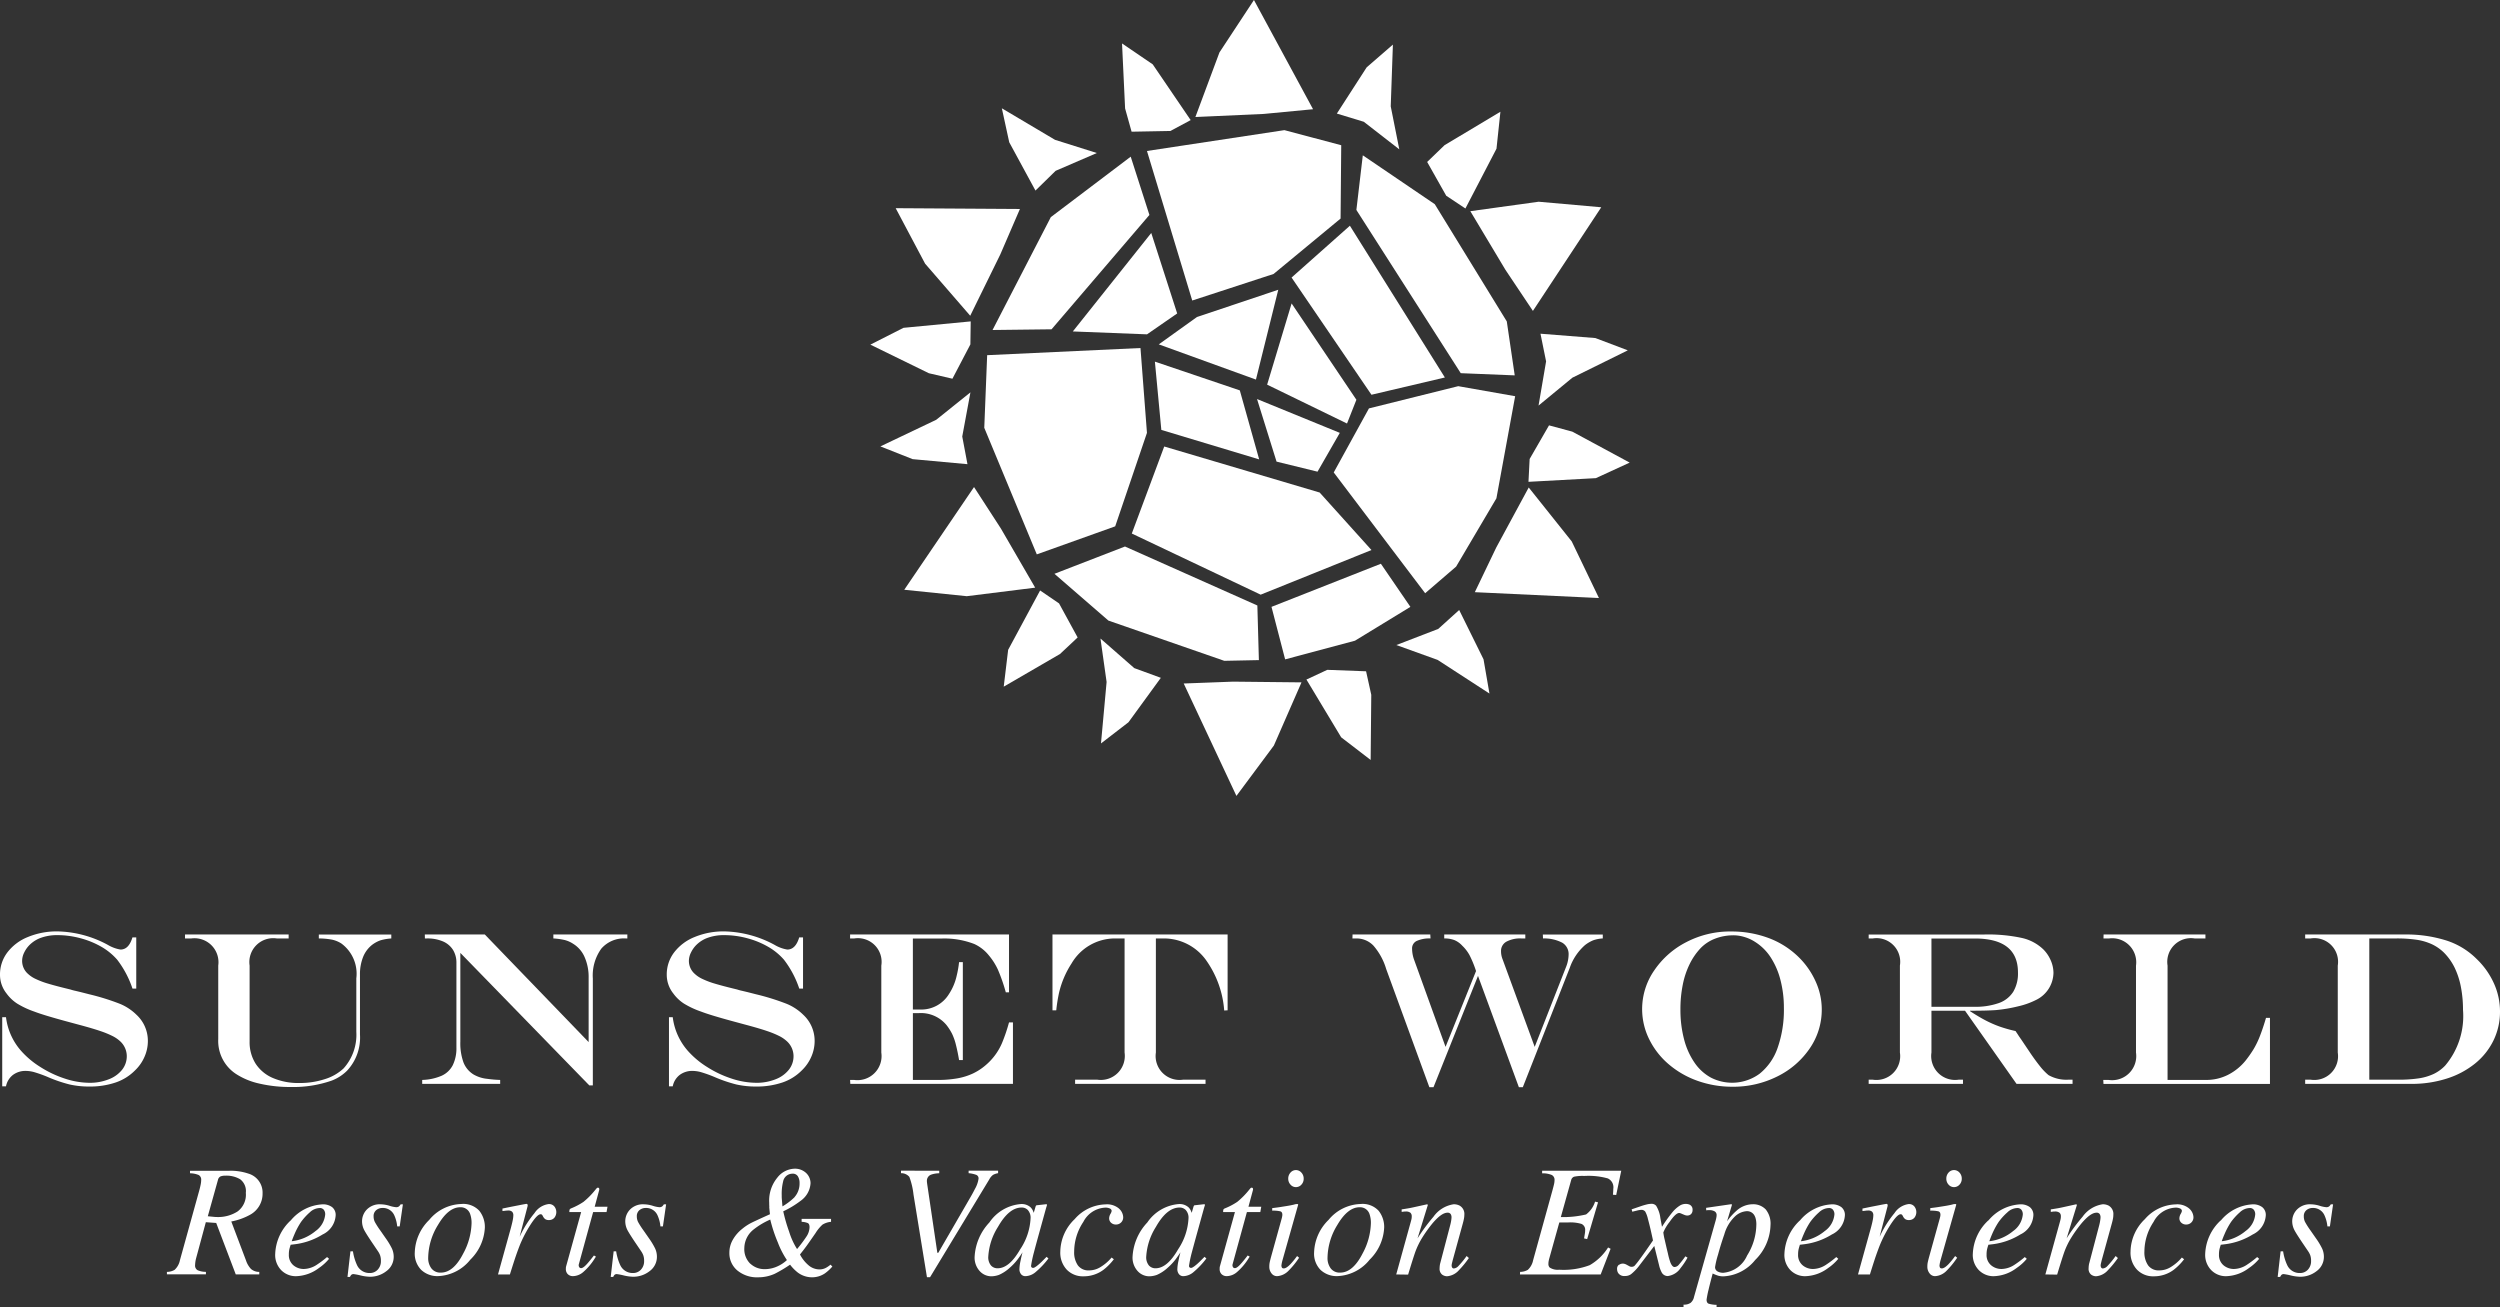<svg xmlns="http://www.w3.org/2000/svg" width="198.803" height="103.948" viewBox="0 0 198.803 103.948"><rect x="0" y="0" width="198.803" height="103.948" fill="#333333" stroke="none"/><defs><style>.a{fill:#fff;}</style></defs><g transform="translate(0)"><path class="a" d="M1592.6,731.266a1.248,1.248,0,0,0,.61-.162,1.412,1.412,0,0,0,.427-.77l1.55-5.593c.031-.111.062-.242.093-.392a1.967,1.967,0,0,0,.047-.392.408.408,0,0,0-.21-.4,1.843,1.843,0,0,0-.679-.133v-.2h3.133a4.365,4.365,0,0,1,1.5.222,1.572,1.572,0,0,1,1.137,1.573,1.9,1.9,0,0,1-.988,1.7,4.98,4.98,0,0,1-1.5.538l1.171,3.1a1.82,1.82,0,0,0,.394.673.983.983,0,0,0,.661.236v.2h-1.87l-1.555-4.092-.825-.06-.71,2.635c-.031.109-.058.214-.084.314a2.514,2.514,0,0,0-.06.468.417.417,0,0,0,.2.4,1.619,1.619,0,0,0,.661.131v.2h-3.1Zm3.782-4.373c.066.006.138.01.217.01a2.865,2.865,0,0,0,1.616-.44,1.654,1.654,0,0,0,.661-1.487,1.171,1.171,0,0,0-.452-1.078,2.152,2.152,0,0,0-1.164-.285,1.044,1.044,0,0,0-.4.062.4.4,0,0,0-.2.277l-.807,2.889.53.052" transform="translate(-1579.328 -630.123)"/><path class="a" d="M1636.353,737.7a3.526,3.526,0,0,1,2.524-1.283,1.213,1.213,0,0,1,.766.222.789.789,0,0,1,.283.659,1.8,1.8,0,0,1-1.039,1.517,5.433,5.433,0,0,1-2.189.774l-.351.043c-.053.17-.092.3-.112.4a1.947,1.947,0,0,0-.031.38,1.054,1.054,0,0,0,.355.846,1.266,1.266,0,0,0,.842.3,1.941,1.941,0,0,0,.983-.308,7.983,7.983,0,0,0,.858-.641l.16.14a3.874,3.874,0,0,1-.795.724,3.165,3.165,0,0,1-1.846.659,1.629,1.629,0,0,1-1.147-.462,1.728,1.728,0,0,1-.495-1.324,3.824,3.824,0,0,1,1.234-2.651m2,.827a1.813,1.813,0,0,0,.741-1.3.578.578,0,0,0-.111-.372.4.4,0,0,0-.328-.139,1.182,1.182,0,0,0-.786.343,4.6,4.6,0,0,0-.7.77,6.044,6.044,0,0,0-.517.967c-.071.166-.146.351-.222.561a3.613,3.613,0,0,0,1.918-.829" transform="translate(-1613.234 -640.647)"/><path class="a" d="M1663.689,740.1h.2a4.012,4.012,0,0,0,.322,1.092,1.085,1.085,0,0,0,1.012.635.838.838,0,0,0,.632-.265.968.968,0,0,0,.257-.7,1.306,1.306,0,0,0-.064-.444,1.468,1.468,0,0,0-.164-.314l-.513-.758c-.309-.462-.5-.77-.581-.926a1.536,1.536,0,0,1-.178-.7,1.347,1.347,0,0,1,.384-.947,1.434,1.434,0,0,1,1.1-.411,2.5,2.5,0,0,1,.692.115,2.332,2.332,0,0,0,.53.115.351.351,0,0,0,.228-.062.646.646,0,0,0,.136-.168h.179l-.254,1.755h-.2a2.743,2.743,0,0,0-.24-.9.988.988,0,0,0-.938-.564.767.767,0,0,0-.485.17.6.6,0,0,0-.213.5,1,1,0,0,0,.1.445,6.638,6.638,0,0,0,.437.68l.437.628a5.677,5.677,0,0,1,.482.8,1.586,1.586,0,0,1,.143.667,1.4,1.4,0,0,1-.568,1.123,2.1,2.1,0,0,1-1.353.456,3.555,3.555,0,0,1-.721-.105,4.633,4.633,0,0,0-.544-.105.255.255,0,0,0-.182.057.513.513,0,0,0-.107.166h-.2Z" transform="translate(-1635.822 -640.594)"/><path class="a" d="M1695.069,736.85a2.071,2.071,0,0,1,.427,1.3,3.817,3.817,0,0,1-1.155,2.568,3.448,3.448,0,0,1-2.544,1.308,1.873,1.873,0,0,1-1.362-.493,1.838,1.838,0,0,1-.513-1.39,3.767,3.767,0,0,1,1.149-2.585,3.43,3.43,0,0,1,2.536-1.265,1.738,1.738,0,0,1,1.462.554m-3.823,4.566a.881.881,0,0,0,.748.335c.673,0,1.265-.505,1.783-1.519a5.341,5.341,0,0,0,.661-2.394,2.073,2.073,0,0,0-.112-.745.787.787,0,0,0-.79-.538q-.944,0-1.772,1.413a5.094,5.094,0,0,0-.775,2.6,1.354,1.354,0,0,0,.255.848" transform="translate(-1656.939 -640.549)"/><path class="a" d="M1724.961,736.242a.153.153,0,0,1,.021.078c0,.041-.008.072-.012.094l-.627,2.408.142-.287a8.529,8.529,0,0,1,1.039-1.589,1.594,1.594,0,0,1,1.13-.719.548.548,0,0,1,.448.191.724.724,0,0,1,0,.9.545.545,0,0,1-.434.181.493.493,0,0,1-.289-.072.593.593,0,0,1-.154-.174l-.074-.136a.18.18,0,0,0-.058-.059.163.163,0,0,0-.084-.021q-.24,0-.7.673a10.108,10.108,0,0,0-.811,1.456c-.144.315-.3.737-.481,1.259q-.167.494-.449,1.4h-.947l1.029-3.714c.056-.215.105-.406.138-.575a2.143,2.143,0,0,0,.053-.413.4.4,0,0,0-.092-.282.429.429,0,0,0-.322-.1,1.84,1.84,0,0,0-.185.012l-.266.031v-.2l.248-.051q.48-.1,1.051-.209c.383-.076.583-.111.6-.111a.088.088,0,0,1,.078.033" transform="translate(-1683.02 -640.479)"/><path class="a" d="M1749.226,736.243a.752.752,0,0,1,.023-.133l1.193-4.306h-.937a.564.564,0,0,1,.025-.211.282.282,0,0,1,.125-.088,5.263,5.263,0,0,0,.973-.513,6.2,6.2,0,0,0,.94-.953l.1-.119a.163.163,0,0,1,.047-.041.126.126,0,0,1,.059-.015.375.375,0,0,1,.086.025.278.278,0,0,1,.021.078.341.341,0,0,1,0,.07l-.363,1.345h1.018l-.074.421h-1.066l-1.137,4.146a.283.283,0,0,0,.018.213.171.171,0,0,0,.167.1c.107,0,.257-.107.453-.322q.163-.172.561-.684l.16.091-.086.131a4.723,4.723,0,0,1-.937,1.107,1.275,1.275,0,0,1-.771.312.565.565,0,0,1-.456-.167.555.555,0,0,1-.143-.377c0-.031,0-.07.006-.113" transform="translate(-1704.228 -635.419)"/><path class="a" d="M1767.053,740.1h.2a4.019,4.019,0,0,0,.322,1.092,1.084,1.084,0,0,0,1.011.635.838.838,0,0,0,.632-.265.966.966,0,0,0,.257-.7,1.294,1.294,0,0,0-.064-.444,1.5,1.5,0,0,0-.164-.314l-.513-.758q-.461-.693-.58-.926a1.544,1.544,0,0,1-.177-.7,1.346,1.346,0,0,1,.383-.947,1.435,1.435,0,0,1,1.1-.411,2.5,2.5,0,0,1,.692.115,2.327,2.327,0,0,0,.53.115.351.351,0,0,0,.228-.062.63.63,0,0,0,.136-.168h.18l-.254,1.755h-.2a2.739,2.739,0,0,0-.24-.9.987.987,0,0,0-.938-.564.769.769,0,0,0-.485.17.605.605,0,0,0-.213.5,1,1,0,0,0,.1.445,6.622,6.622,0,0,0,.437.68l.437.628a5.725,5.725,0,0,1,.482.8,1.585,1.585,0,0,1,.142.667,1.4,1.4,0,0,1-.567,1.123,2.1,2.1,0,0,1-1.353.456,3.558,3.558,0,0,1-.722-.105,4.592,4.592,0,0,0-.544-.105.253.253,0,0,0-.181.057.521.521,0,0,0-.107.166h-.2Z" transform="translate(-1718.255 -640.594)"/><path class="a" d="M1816.667,725.47c-.008-.111-.011-.228-.011-.351a2.87,2.87,0,0,1,.635-1.969,1.8,1.8,0,0,1,1.339-.724,1.288,1.288,0,0,1,.975.353,1.121,1.121,0,0,1,.339.8,1.844,1.844,0,0,1-.8,1.408,7.56,7.56,0,0,1-1.371.827,12.976,12.976,0,0,0,.468,1.62,5.763,5.763,0,0,0,.63,1.38,10.85,10.85,0,0,0,.74-.983,1.41,1.41,0,0,0,.253-.753c0-.174-.047-.283-.138-.329a1.414,1.414,0,0,0-.492-.1v-.236h2.34v.236a1.558,1.558,0,0,0-.679.222,3.1,3.1,0,0,0-.555.675q-.483.7-.7,1c-.144.2-.324.433-.536.7a2.826,2.826,0,0,0,.673.852,1.343,1.343,0,0,0,.889.335,1.085,1.085,0,0,0,.5-.125,2.171,2.171,0,0,0,.365-.253l.148.148a3.416,3.416,0,0,1-.6.55,1.811,1.811,0,0,1-1.01.308,1.9,1.9,0,0,1-1.144-.382,3.43,3.43,0,0,1-.61-.624,10.655,10.655,0,0,1-1.214.723,3.157,3.157,0,0,1-1.309.283,2.453,2.453,0,0,1-1.677-.55,1.783,1.783,0,0,1-.626-1.405,2.053,2.053,0,0,1,.28-1.043,2.994,2.994,0,0,1,.745-.858,3.968,3.968,0,0,1,.643-.435q.3-.158,1.559-.725c-.03-.277-.049-.47-.057-.581m-1.5,4.515a1.633,1.633,0,0,0,1.133.433,2.409,2.409,0,0,0,1.019-.222,2.709,2.709,0,0,0,.753-.5,6.861,6.861,0,0,1-.724-1.408,11.686,11.686,0,0,1-.6-1.813,5.91,5.91,0,0,0-1.285.759,1.92,1.92,0,0,0-.777,1.5,1.618,1.618,0,0,0,.477,1.256m3.515-5.3a1.633,1.633,0,0,0,.4-1.117.991.991,0,0,0-.131-.532.467.467,0,0,0-.438-.214.758.758,0,0,0-.741.635,4.042,4.042,0,0,0-.109,1.074c0,.1,0,.2.009.3s.024.3.051.591a4.993,4.993,0,0,0,.963-.733" transform="translate(-1755.488 -629.488)"/><path class="a" d="M1883.872,723.223v.2a2.012,2.012,0,0,0-.667.117.518.518,0,0,0-.314.511c0,.033,0,.068.006.1s.008.068.012.1l.811,5.494h.076l2.547-4.4c.128-.218.249-.444.366-.674a2.29,2.29,0,0,0,.288-.813.3.3,0,0,0-.179-.308,2.358,2.358,0,0,0-.61-.134v-.2h2.344v.2a1.283,1.283,0,0,0-.4.134,1.056,1.056,0,0,0-.3.359l-4.712,7.78h-.245l-1.071-6.578a5.8,5.8,0,0,0-.329-1.4.843.843,0,0,0-.665-.295v-.2Z" transform="translate(-1809.182 -630.123)"/><path class="a" d="M1914.216,736.554a.931.931,0,0,1,.225.357l.031.088.138-.466a.474.474,0,0,1,.045-.107.116.116,0,0,1,.086-.033l.713-.08c.037,0,.058.008.065.022a.165.165,0,0,1,0,.078c-.018.053-.031.1-.041.127s-.021.074-.039.133l-.61,2.207c-.133.482-.246.9-.337,1.248a9.119,9.119,0,0,0-.23,1.08.162.162,0,0,0,.045.127.174.174,0,0,0,.115.041.271.271,0,0,0,.123-.037,1.65,1.65,0,0,0,.168-.111l.109-.088c.035-.029.073-.06.117-.1l.156-.144.4-.4.148.131a6.589,6.589,0,0,1-1.058,1.113,1.312,1.312,0,0,1-.761.294.435.435,0,0,1-.363-.162.623.623,0,0,1-.126-.4,3.383,3.383,0,0,1,.084-.635c.055-.279.111-.511.164-.7q-.112.183-.373.54a4.464,4.464,0,0,1-.643.688,3.078,3.078,0,0,1-.864.569,1.879,1.879,0,0,1-.616.111,1.253,1.253,0,0,1-.907-.411,1.588,1.588,0,0,1-.407-1.164,4.3,4.3,0,0,1,1.173-2.706,3.347,3.347,0,0,1,2.509-1.464,1.062,1.062,0,0,1,.76.253m-.2.234a.669.669,0,0,0-.5-.211c-.679,0-1.306.515-1.89,1.546a4.968,4.968,0,0,0-.766,2.341,1.02,1.02,0,0,0,.212.719.692.692,0,0,0,.527.226q.931,0,1.792-1.5a4.853,4.853,0,0,0,.831-2.464.9.9,0,0,0-.207-.655" transform="translate(-1832.269 -640.552)"/><path class="a" d="M1948.062,736.761a.965.965,0,0,1,.333.659.567.567,0,0,1-.578.607.55.55,0,0,1-.384-.141.467.467,0,0,1-.154-.352.741.741,0,0,1,.1-.345.707.707,0,0,0,.1-.24.218.218,0,0,0-.126-.189.808.808,0,0,0-.4-.076,2.07,2.07,0,0,0-1.725,1.131,4.293,4.293,0,0,0-.731,2.372,1.8,1.8,0,0,0,.3,1.094,1.038,1.038,0,0,0,.889.394,1.729,1.729,0,0,0,.921-.275,3.585,3.585,0,0,0,.825-.7l.042-.049.179.137a4.536,4.536,0,0,1-.832.844,2.622,2.622,0,0,1-1.575.513,1.773,1.773,0,0,1-1.337-.528,1.972,1.972,0,0,1-.514-1.441,3.646,3.646,0,0,1,1.143-2.579,3.361,3.361,0,0,1,2.445-1.172,1.476,1.476,0,0,1,1.085.337" transform="translate(-1859.078 -640.651)"/><path class="a" d="M1976.244,736.554a.916.916,0,0,1,.224.357l.032.088.138-.466a.469.469,0,0,1,.045-.107.114.114,0,0,1,.085-.033l.714-.08c.037,0,.058.008.064.022a.163.163,0,0,1,0,.078c-.018.053-.031.1-.041.127s-.022.074-.039.133l-.611,2.207c-.132.482-.245.9-.339,1.248a9.5,9.5,0,0,0-.228,1.08.161.161,0,0,0,.045.127.175.175,0,0,0,.115.041.274.274,0,0,0,.123-.037,1.624,1.624,0,0,0,.168-.111l.109-.088c.035-.029.074-.06.117-.1l.156-.144.4-.4.148.131a6.606,6.606,0,0,1-1.059,1.113,1.311,1.311,0,0,1-.76.294.435.435,0,0,1-.363-.162.623.623,0,0,1-.127-.4,3.444,3.444,0,0,1,.085-.635c.055-.279.111-.511.163-.7-.074.122-.2.3-.372.54a4.519,4.519,0,0,1-.644.688,3.062,3.062,0,0,1-.863.569,1.885,1.885,0,0,1-.616.111,1.251,1.251,0,0,1-.906-.411,1.588,1.588,0,0,1-.408-1.164,4.306,4.306,0,0,1,1.173-2.706,3.346,3.346,0,0,1,2.51-1.464,1.059,1.059,0,0,1,.759.253m-.2.234a.671.671,0,0,0-.5-.211q-1.017,0-1.889,1.546a4.964,4.964,0,0,0-.766,2.341,1.02,1.02,0,0,0,.212.719.692.692,0,0,0,.526.226q.931,0,1.791-1.5a4.849,4.849,0,0,0,.832-2.464.9.9,0,0,0-.207-.655" transform="translate(-1881.736 -640.552)"/><path class="a" d="M2005.96,736.243a.86.86,0,0,1,.024-.133l1.193-4.306h-.937a.565.565,0,0,1,.024-.211.281.281,0,0,1,.125-.088,5.22,5.22,0,0,0,.973-.513,6.241,6.241,0,0,0,.94-.953l.1-.119a.148.148,0,0,1,.046-.041.125.125,0,0,1,.058-.015.345.345,0,0,1,.086.025.259.259,0,0,1,.022.078.325.325,0,0,1,0,.07l-.363,1.345h1.018l-.074.421h-1.066l-1.137,4.146a.289.289,0,0,0,.018.213.172.172,0,0,0,.168.1q.161,0,.452-.322.164-.172.561-.684l.161.091-.086.131a4.756,4.756,0,0,1-.937,1.107,1.275,1.275,0,0,1-.77.312.567.567,0,0,1-.457-.167.558.558,0,0,1-.142-.377c0-.031,0-.07.006-.113" transform="translate(-1908.973 -635.419)"/><path class="a" d="M2027.754,725.68a.05.05,0,0,1,.027.053l-1.245,4.406a2.837,2.837,0,0,0-.086.419.348.348,0,0,0,.036.162c.021.049.074.074.156.074.138,0,.323-.123.553-.365a6.864,6.864,0,0,0,.5-.618l.162.137-.062.086a6.546,6.546,0,0,1-.767.932,1.389,1.389,0,0,1-.926.445.543.543,0,0,1-.44-.223.825.825,0,0,1-.175-.524,1.8,1.8,0,0,1,.023-.312q.026-.132.093-.392l.88-3.172c.011-.049.021-.094.028-.135a.694.694,0,0,0,.013-.125c0-.148-.054-.24-.163-.273a2.528,2.528,0,0,0-.644-.053V726c.338-.041.582-.073.731-.1l.452-.072c.194-.031.381-.068.554-.109a.744.744,0,0,1,.3-.041m-.582-1.546a.684.684,0,0,1-.18-.475.693.693,0,0,1,.18-.482.562.562,0,0,1,.432-.2.577.577,0,0,1,.434.2.687.687,0,0,1,.182.482.67.67,0,0,1-.182.478.575.575,0,0,1-.434.195.556.556,0,0,1-.432-.2" transform="translate(-1924.55 -629.929)"/><path class="a" d="M2048.22,736.85a2.076,2.076,0,0,1,.427,1.3,3.816,3.816,0,0,1-1.154,2.568,3.449,3.449,0,0,1-2.544,1.308,1.875,1.875,0,0,1-1.363-.493,1.835,1.835,0,0,1-.512-1.39,3.77,3.77,0,0,1,1.148-2.585,3.434,3.434,0,0,1,2.536-1.265,1.739,1.739,0,0,1,1.462.554m-3.824,4.566a.883.883,0,0,0,.749.335q1.009,0,1.784-1.519a5.347,5.347,0,0,0,.66-2.394,2.1,2.1,0,0,0-.11-.745.789.789,0,0,0-.79-.538q-.944,0-1.771,1.413a5.1,5.1,0,0,0-.777,2.6,1.361,1.361,0,0,0,.255.848" transform="translate(-1938.575 -640.549)"/><path class="a" d="M2075.322,741.942l1.055-3.813c.091-.323.144-.519.158-.586a1.032,1.032,0,0,0,.021-.221.385.385,0,0,0-.1-.283.575.575,0,0,0-.4-.1c-.049,0-.1,0-.144.008l-.158.021v-.2c.266-.041.455-.072.568-.091s.234-.045.364-.074l1.1-.242a.155.155,0,0,1,.05.057l-.819,2.653a14.707,14.707,0,0,1,1.266-1.716,2.4,2.4,0,0,1,1.606-.994.994.994,0,0,1,.471.105.761.761,0,0,1,.379.735,1.589,1.589,0,0,1-.032.308c-.02.107-.047.222-.08.345l-.813,2.956-.055.226a.94.94,0,0,0-.031.189.332.332,0,0,0,.042.166.149.149,0,0,0,.138.074.561.561,0,0,0,.356-.189,7.052,7.052,0,0,0,.657-.8l.179.16a7.531,7.531,0,0,1-.788.963,1.412,1.412,0,0,1-.948.487.672.672,0,0,1-.4-.139.585.585,0,0,1-.192-.5,1.874,1.874,0,0,1,.016-.222,1.143,1.143,0,0,1,.041-.2l.786-3a3.472,3.472,0,0,0,.084-.406,1.681,1.681,0,0,0,.021-.224.463.463,0,0,0-.07-.257.284.284,0,0,0-.254-.107q-.468,0-1.182.838a10.932,10.932,0,0,0-.85,1.191,6.351,6.351,0,0,0-.508,1.043q-.183.512-.588,1.852Z" transform="translate(-1964.293 -640.596)"/><path class="a" d="M2123.965,731.262a1.271,1.271,0,0,0,.612-.16,1.415,1.415,0,0,0,.425-.772l1.547-5.591c.05-.186.089-.339.117-.46a1.611,1.611,0,0,0,.038-.312.428.428,0,0,0-.224-.413,1.871,1.871,0,0,0-.763-.129v-.205h6.291l-.4,1.926-.26-.019c.013-.123.021-.24.025-.353s.005-.156.005-.127a.777.777,0,0,0-.44-.819,5.714,5.714,0,0,0-1.868-.195,3.26,3.26,0,0,0-.814.06.377.377,0,0,0-.229.267l-.823,2.943a7.824,7.824,0,0,0,2.006-.208,2.014,2.014,0,0,0,.717-1.02l.236.056-.865,2.924-.246-.055c.041-.248.067-.4.074-.452a1.178,1.178,0,0,0,.011-.177.506.506,0,0,0-.285-.522,3.085,3.085,0,0,0-1.049-.119h-.719l-.786,2.819a2.325,2.325,0,0,0-.059.242,1.125,1.125,0,0,0-.022.228.387.387,0,0,0,.105.3,1.174,1.174,0,0,0,.753.171,5.869,5.869,0,0,0,2.427-.363,4.192,4.192,0,0,0,1.46-1.407l.2.105-.79,2.043h-6.417Z" transform="translate(-2003.085 -630.12)"/><path class="a" d="M2162.213,741.057a.528.528,0,0,1,.3-.1.519.519,0,0,1,.148.022.733.733,0,0,1,.163.07l.216.117a.247.247,0,0,0,.082.035.432.432,0,0,0,.09.01.337.337,0,0,0,.237-.078,6.789,6.789,0,0,0,.429-.54q.229-.3,1.037-1.474c0-.029-.049-.252-.142-.665s-.181-.764-.26-1.053a2.243,2.243,0,0,0-.211-.577.383.383,0,0,0-.344-.139,1.809,1.809,0,0,0-.339.062c-.107.023-.223.053-.347.086l-.054-.191.686-.234c.176-.063.34-.111.49-.148a1.642,1.642,0,0,1,.385-.057.481.481,0,0,1,.389.154,2.418,2.418,0,0,1,.335.975l.129.7a11.052,11.052,0,0,1,.863-1.2,2.59,2.59,0,0,1,.525-.468.9.9,0,0,1,.47-.154.8.8,0,0,1,.339.061.423.423,0,0,1,.234.421.444.444,0,0,1-.117.325.41.41,0,0,1-.3.117.46.46,0,0,1-.13-.016.787.787,0,0,1-.13-.045l-.162-.068c-.044-.021-.087-.037-.128-.053a.332.332,0,0,0-.094-.021c-.183,0-.44.24-.77.719a3.45,3.45,0,0,0-.493.829,4.6,4.6,0,0,0,.114.6q.113.509.251,1.076a5.258,5.258,0,0,0,.208.741c.1.222.2.333.32.333a.477.477,0,0,0,.341-.185,7.608,7.608,0,0,0,.519-.666l.172.105a5.345,5.345,0,0,1-.548.821,1.446,1.446,0,0,1-1.026.643.545.545,0,0,1-.487-.3,2.257,2.257,0,0,1-.205-.569l-.38-1.523-1.266,1.659a3.963,3.963,0,0,1-.572.579.8.8,0,0,1-.5.15.569.569,0,0,1-.538-.247.587.587,0,0,1-.08-.308.383.383,0,0,1,.148-.343" transform="translate(-2033.469 -640.474)"/><path class="a" d="M2188.156,744.318a.915.915,0,0,0,.557-.138.81.81,0,0,0,.276-.472l1.706-6.024a2.758,2.758,0,0,0,.077-.324,1.107,1.107,0,0,0,.015-.154.336.336,0,0,0-.15-.3.8.8,0,0,0-.44-.1c-.043,0-.082,0-.119,0a.973.973,0,0,0-.117.016l-.012-.2,2-.29c.024,0,.044.011.055.049a1.247,1.247,0,0,1-.047.167l-.338,1.137a4.877,4.877,0,0,1,.743-.827,1.946,1.946,0,0,1,1.272-.521,1.38,1.38,0,0,1,1.057.41,1.8,1.8,0,0,1,.381,1.258,4.031,4.031,0,0,1-1.22,2.765,3.46,3.46,0,0,1-2.509,1.3,1.553,1.553,0,0,1-.435-.053,3.266,3.266,0,0,1-.435-.174l-.1.379c-.11.421-.184.721-.225.9a7.827,7.827,0,0,0-.16.8c0,.167.053.275.16.32a2.269,2.269,0,0,0,.635.093v.183h-2.629Zm5.688-6.979a.67.67,0,0,0-.678-.451,1.5,1.5,0,0,0-.93.427,3.15,3.15,0,0,0-.835,1.408c-.179.517-.349,1.053-.5,1.616a6.736,6.736,0,0,0-.237.99.377.377,0,0,0,.193.347.913.913,0,0,0,.46.111,2.3,2.3,0,0,0,1.894-1.374,4.731,4.731,0,0,0,.734-2.439,1.733,1.733,0,0,0-.095-.636" transform="translate(-2054.279 -640.573)"/><path class="a" d="M2229.01,737.7a3.526,3.526,0,0,1,2.525-1.283,1.215,1.215,0,0,1,.766.222.79.79,0,0,1,.282.659,1.8,1.8,0,0,1-1.039,1.517,5.436,5.436,0,0,1-2.188.774l-.352.043c-.052.17-.091.3-.111.4a1.919,1.919,0,0,0-.031.38,1.053,1.053,0,0,0,.354.846,1.268,1.268,0,0,0,.843.3,1.941,1.941,0,0,0,.982-.308,7.947,7.947,0,0,0,.857-.641l.16.14a3.9,3.9,0,0,1-.795.724,3.166,3.166,0,0,1-1.846.659,1.632,1.632,0,0,1-1.147-.462,1.728,1.728,0,0,1-.495-1.324,3.822,3.822,0,0,1,1.234-2.651m2,.827a1.812,1.812,0,0,0,.741-1.3.574.574,0,0,0-.112-.372.4.4,0,0,0-.327-.139,1.184,1.184,0,0,0-.786.343,4.625,4.625,0,0,0-.7.77,5.968,5.968,0,0,0-.516.967c-.073.166-.147.351-.222.561a3.611,3.611,0,0,0,1.917-.829" transform="translate(-2085.875 -640.647)"/><path class="a" d="M2259.006,736.242a.156.156,0,0,1,.021.078c0,.041-.008.072-.012.094l-.627,2.408.142-.287a8.589,8.589,0,0,1,1.039-1.589,1.6,1.6,0,0,1,1.131-.719.55.55,0,0,1,.449.191.724.724,0,0,1,0,.9.547.547,0,0,1-.435.181.492.492,0,0,1-.288-.072.577.577,0,0,1-.154-.174l-.073-.136a.21.21,0,0,0-.059-.059.162.162,0,0,0-.084-.021c-.16,0-.393.224-.7.673a10.057,10.057,0,0,0-.81,1.456c-.145.315-.3.737-.483,1.259q-.166.494-.448,1.4h-.948l1.029-3.714c.057-.215.106-.406.138-.575a2.065,2.065,0,0,0,.052-.413.4.4,0,0,0-.091-.282.43.43,0,0,0-.322-.1c-.05,0-.11,0-.185.012l-.265.031v-.2l.248-.051q.481-.1,1.051-.209c.382-.076.584-.111.6-.111a.088.088,0,0,1,.078.033" transform="translate(-2108.917 -640.479)"/><path class="a" d="M2286.162,725.68a.05.05,0,0,1,.029.053l-1.246,4.406a2.824,2.824,0,0,0-.085.419.354.354,0,0,0,.035.162c.021.049.074.074.156.074.138,0,.323-.123.553-.365a6.917,6.917,0,0,0,.5-.618l.163.137-.063.086a6.546,6.546,0,0,1-.767.932,1.392,1.392,0,0,1-.925.445.545.545,0,0,1-.442-.223.828.828,0,0,1-.175-.524,1.856,1.856,0,0,1,.023-.312c.018-.088.049-.218.094-.392l.879-3.172c.011-.049.022-.094.031-.135a.767.767,0,0,0,.013-.125c0-.148-.056-.24-.164-.273a2.542,2.542,0,0,0-.644-.053V726c.338-.041.581-.073.731-.1l.45-.072c.195-.031.381-.068.556-.109a.735.735,0,0,1,.3-.041m-.583-1.546a.692.692,0,0,1-.178-.475.7.7,0,0,1,.178-.482.568.568,0,0,1,.434-.2.579.579,0,0,1,.435.2.692.692,0,0,1,.181.482.675.675,0,0,1-.181.478.578.578,0,0,1-.435.195.561.561,0,0,1-.434-.2" transform="translate(-2130.629 -629.929)"/><path class="a" d="M2303.02,737.7a3.532,3.532,0,0,1,2.525-1.283,1.21,1.21,0,0,1,.766.222.789.789,0,0,1,.283.659,1.8,1.8,0,0,1-1.039,1.517,5.435,5.435,0,0,1-2.189.774l-.351.043c-.053.17-.092.3-.112.4a1.917,1.917,0,0,0-.031.38,1.055,1.055,0,0,0,.355.846,1.268,1.268,0,0,0,.843.3,1.938,1.938,0,0,0,.982-.308,7.979,7.979,0,0,0,.859-.641l.159.14a3.914,3.914,0,0,1-.8.724,3.165,3.165,0,0,1-1.846.659,1.626,1.626,0,0,1-1.146-.462,1.725,1.725,0,0,1-.5-1.324,3.83,3.83,0,0,1,1.233-2.651m2,.827a1.811,1.811,0,0,0,.742-1.3.581.581,0,0,0-.112-.372.4.4,0,0,0-.328-.139,1.18,1.18,0,0,0-.785.343,4.576,4.576,0,0,0-.7.77,6.1,6.1,0,0,0-.518.967c-.071.166-.146.351-.221.561a3.613,3.613,0,0,0,1.918-.829" transform="translate(-2144.897 -640.647)"/><path class="a" d="M2330.228,741.942l1.055-3.813c.091-.323.145-.519.157-.586a1.045,1.045,0,0,0,.022-.221.381.381,0,0,0-.1-.283.568.568,0,0,0-.4-.1c-.049,0-.1,0-.144.008l-.158.021v-.2c.264-.041.453-.072.565-.091s.235-.045.366-.074l1.095-.242a.123.123,0,0,1,.05.057l-.817,2.653a14.591,14.591,0,0,1,1.267-1.716,2.4,2.4,0,0,1,1.6-.994.987.987,0,0,1,.47.105.761.761,0,0,1,.379.735,1.569,1.569,0,0,1-.031.308c-.02.107-.047.222-.081.345l-.813,2.956c-.015.062-.032.138-.054.226a.917.917,0,0,0-.031.189.327.327,0,0,0,.042.166.149.149,0,0,0,.138.074.556.556,0,0,0,.355-.189,6.912,6.912,0,0,0,.657-.8l.18.16a7.57,7.57,0,0,1-.789.963,1.414,1.414,0,0,1-.949.487.673.673,0,0,1-.4-.139.586.586,0,0,1-.191-.5,1.687,1.687,0,0,1,.016-.222,1.063,1.063,0,0,1,.041-.2l.788-3a3.41,3.41,0,0,0,.081-.406,1.594,1.594,0,0,0,.022-.224.461.461,0,0,0-.07-.257.282.282,0,0,0-.254-.107q-.467,0-1.181.838a10.736,10.736,0,0,0-.85,1.191,6.21,6.21,0,0,0-.507,1.043q-.185.512-.588,1.852Z" transform="translate(-2167.579 -640.596)"/><path class="a" d="M2368.328,736.761a.964.964,0,0,1,.333.659.568.568,0,0,1-.579.607.546.546,0,0,1-.383-.141.467.467,0,0,1-.155-.352.739.739,0,0,1,.1-.345.716.716,0,0,0,.1-.24.219.219,0,0,0-.127-.189.807.807,0,0,0-.4-.076,2.069,2.069,0,0,0-1.725,1.131,4.3,4.3,0,0,0-.731,2.372,1.807,1.807,0,0,0,.3,1.094,1.04,1.04,0,0,0,.89.394,1.733,1.733,0,0,0,.922-.275,3.608,3.608,0,0,0,.824-.7l.043-.049.179.137a4.553,4.553,0,0,1-.833.844,2.617,2.617,0,0,1-1.574.513,1.773,1.773,0,0,1-1.338-.528,1.969,1.969,0,0,1-.515-1.441,3.648,3.648,0,0,1,1.142-2.579,3.364,3.364,0,0,1,2.445-1.172,1.478,1.478,0,0,1,1.087.337" transform="translate(-2194.236 -640.651)"/><path class="a" d="M2394.3,737.7a3.524,3.524,0,0,1,2.524-1.283,1.213,1.213,0,0,1,.766.222.788.788,0,0,1,.283.659,1.8,1.8,0,0,1-1.04,1.517,5.435,5.435,0,0,1-2.19.774l-.35.043c-.053.17-.092.3-.111.4a1.9,1.9,0,0,0-.031.38,1.058,1.058,0,0,0,.354.846,1.271,1.271,0,0,0,.843.3,1.949,1.949,0,0,0,.983-.308,8.033,8.033,0,0,0,.856-.641l.161.14a3.894,3.894,0,0,1-.8.724,3.162,3.162,0,0,1-1.846.659,1.63,1.63,0,0,1-1.147-.462,1.729,1.729,0,0,1-.5-1.324,3.826,3.826,0,0,1,1.235-2.651m2,.827a1.81,1.81,0,0,0,.742-1.3.573.573,0,0,0-.112-.372.393.393,0,0,0-.327-.139,1.18,1.18,0,0,0-.786.343,4.609,4.609,0,0,0-.7.77,6.063,6.063,0,0,0-.516.967c-.073.166-.146.351-.222.561a3.6,3.6,0,0,0,1.917-.829" transform="translate(-2217.695 -640.647)"/><path class="a" d="M2421.644,740.1h.2a3.918,3.918,0,0,0,.322,1.092,1.082,1.082,0,0,0,1.011.635.843.843,0,0,0,.634-.265.975.975,0,0,0,.255-.7,1.32,1.32,0,0,0-.063-.444,1.526,1.526,0,0,0-.164-.314l-.513-.758q-.463-.693-.581-.926a1.536,1.536,0,0,1-.179-.7,1.348,1.348,0,0,1,.384-.947,1.438,1.438,0,0,1,1.1-.411,2.485,2.485,0,0,1,.691.115,2.348,2.348,0,0,0,.531.115.352.352,0,0,0,.228-.062.6.6,0,0,0,.136-.168h.181l-.253,1.755h-.2a2.728,2.728,0,0,0-.241-.9.987.987,0,0,0-.938-.564.769.769,0,0,0-.484.17.6.6,0,0,0-.212.5.969.969,0,0,0,.1.445,6.563,6.563,0,0,0,.435.68l.438.628a5.683,5.683,0,0,1,.481.8,1.584,1.584,0,0,1,.143.667,1.4,1.4,0,0,1-.568,1.123,2.1,2.1,0,0,1-1.353.456,3.553,3.553,0,0,1-.721-.105,4.751,4.751,0,0,0-.544-.105.257.257,0,0,0-.182.057.536.536,0,0,0-.107.166h-.2Z" transform="translate(-2240.287 -640.594)"/><path class="a" d="M1537.582,629.733h.3v4.073h-.3a7.838,7.838,0,0,0-1.214-2.294,4.894,4.894,0,0,0-1.238-1.018,6.811,6.811,0,0,0-1.667-.688,7.084,7.084,0,0,0-1.866-.251,3.761,3.761,0,0,0-1.26.2,2.465,2.465,0,0,0-.936.577,2.19,2.19,0,0,0-.432.612,1.5,1.5,0,0,0-.162.655,1.366,1.366,0,0,0,.458,1.029,2.329,2.329,0,0,0,.609.407,6.584,6.584,0,0,0,1.021.384q.624.187,1.747.458a3.7,3.7,0,0,0,.416.111l.419.1.66.169a18.479,18.479,0,0,1,2.458.766,4.12,4.12,0,0,1,1.318.877,2.807,2.807,0,0,1,.659.934,2.85,2.85,0,0,1,.234,1.156,3.121,3.121,0,0,1-.263,1.23,3.327,3.327,0,0,1-.749,1.082,3.942,3.942,0,0,1-1.552.971,6.362,6.362,0,0,1-2.105.322,7.061,7.061,0,0,1-1.552-.164,11.16,11.16,0,0,1-1.772-.608,10.371,10.371,0,0,0-1.037-.371,2.593,2.593,0,0,0-.673-.1,1.661,1.661,0,0,0-1.024.317,1.512,1.512,0,0,0-.555.907h-.3v-5.494h.3a4.953,4.953,0,0,0,1.181,2.653,6.963,6.963,0,0,0,1.542,1.3,8.532,8.532,0,0,0,1.969.932,6.385,6.385,0,0,0,1.955.331,4.047,4.047,0,0,0,1.509-.273,2.484,2.484,0,0,0,1.069-.756,1.727,1.727,0,0,0,.38-1.1,1.611,1.611,0,0,0-.516-1.164,2.607,2.607,0,0,0-.616-.425,7.363,7.363,0,0,0-.979-.4c-.4-.137-.949-.3-1.645-.486l-.85-.23q-1.991-.535-2.755-.832a6.875,6.875,0,0,1-1.349-.63,3.179,3.179,0,0,1-.846-.8,2.389,2.389,0,0,1-.526-1.5,2.888,2.888,0,0,1,.587-1.774,3.841,3.841,0,0,1,1.64-1.228,6.009,6.009,0,0,1,2.339-.443,8.736,8.736,0,0,1,4.021,1.08,2.9,2.9,0,0,0,.995.365c.442,0,.76-.324.953-.977" transform="translate(-1527.047 -555.192)"/><path class="a" d="M1599.71,630.444h8.239v.314h-.944a1.9,1.9,0,0,0-2.16,2.16v6.03a3.192,3.192,0,0,0,.478,1.768,3.07,3.07,0,0,0,1.369,1.138,5.157,5.157,0,0,0,2.125.4,6.379,6.379,0,0,0,2.015-.31,3.8,3.8,0,0,0,1.489-.854,4,4,0,0,0,1.01-2.908V633.93a2.986,2.986,0,0,0-1.189-2.77,2.3,2.3,0,0,0-.715-.3,5.657,5.657,0,0,0-1.078-.1v-.314h5.764v.314a3.917,3.917,0,0,0-.852.145,2.433,2.433,0,0,0-.646.341,2.318,2.318,0,0,0-.74.973,3.687,3.687,0,0,0-.254,1.433v4.735a3.849,3.849,0,0,1-1.029,2.891,3.5,3.5,0,0,1-1.216.784,9.251,9.251,0,0,1-3.238.509,10.755,10.755,0,0,1-2.516-.271,5.625,5.625,0,0,1-1.871-.774,3.135,3.135,0,0,1-1.4-2.754v-5.851a1.909,1.909,0,0,0-2.161-2.16h-.483Z" transform="translate(-1584.996 -556.132)"/><path class="a" d="M1693.037,630.444h4.771l8.256,8.555v-5.12a3.927,3.927,0,0,0-.32-1.637,2.325,2.325,0,0,0-.922-1.066,2.282,2.282,0,0,0-.648-.289,5.493,5.493,0,0,0-.915-.129v-.314h5.883v.314h-.118a2.389,2.389,0,0,0-1.956.817,3.649,3.649,0,0,0-.67,2.373v8.494h-.282l-10.254-10.535v7.057a4.486,4.486,0,0,0,.247,1.645,1.959,1.959,0,0,0,.8.965,2.7,2.7,0,0,0,1.1.349,8.913,8.913,0,0,0,1.02.086v.314h-6.2v-.314a4.19,4.19,0,0,0,1.551-.335,1.859,1.859,0,0,0,.885-.848,3.059,3.059,0,0,0,.285-1.394v-6.718a1.934,1.934,0,0,0-.277-1.055,1.774,1.774,0,0,0-.8-.667,3.135,3.135,0,0,0-1.275-.234h-.154Z" transform="translate(-1659.255 -556.132)"/><path class="a" d="M1799.418,629.733h.3v4.073h-.3a7.843,7.843,0,0,0-1.215-2.294,4.893,4.893,0,0,0-1.238-1.018,6.813,6.813,0,0,0-1.667-.688,7.082,7.082,0,0,0-1.865-.251,3.756,3.756,0,0,0-1.26.2,2.466,2.466,0,0,0-.936.577,2.183,2.183,0,0,0-.432.612,1.506,1.506,0,0,0-.163.655,1.366,1.366,0,0,0,.459,1.029,2.317,2.317,0,0,0,.608.407,6.569,6.569,0,0,0,1.021.384q.623.187,1.747.458a3.736,3.736,0,0,0,.415.111l.419.1.661.169a18.494,18.494,0,0,1,2.458.766,4.119,4.119,0,0,1,1.318.877,2.805,2.805,0,0,1,.659.934,2.847,2.847,0,0,1,.234,1.156,3.112,3.112,0,0,1-.263,1.23,3.324,3.324,0,0,1-.748,1.082,3.948,3.948,0,0,1-1.552.971,6.37,6.37,0,0,1-2.106.322,7.063,7.063,0,0,1-1.552-.164,11.176,11.176,0,0,1-1.773-.608,10.273,10.273,0,0,0-1.037-.371,2.587,2.587,0,0,0-.673-.1,1.659,1.659,0,0,0-1.023.317,1.508,1.508,0,0,0-.556.907h-.3v-5.494h.3a4.952,4.952,0,0,0,1.181,2.653,6.954,6.954,0,0,0,1.542,1.3,8.517,8.517,0,0,0,1.969.932,6.389,6.389,0,0,0,1.955.331,4.052,4.052,0,0,0,1.509-.273,2.487,2.487,0,0,0,1.068-.756,1.723,1.723,0,0,0,.381-1.1,1.61,1.61,0,0,0-.517-1.164,2.613,2.613,0,0,0-.615-.425,7.38,7.38,0,0,0-.979-.4c-.4-.137-.949-.3-1.645-.486l-.85-.23q-1.991-.535-2.754-.832a6.861,6.861,0,0,1-1.349-.63,3.152,3.152,0,0,1-.846-.8,2.385,2.385,0,0,1-.527-1.5,2.886,2.886,0,0,1,.587-1.774,3.842,3.842,0,0,1,1.64-1.228,6,6,0,0,1,2.339-.443,8.738,8.738,0,0,1,4.022,1.08,2.889,2.889,0,0,0,.995.365c.442,0,.76-.324.953-.977" transform="translate(-1735.86 -555.192)"/><path class="a" d="M1860.871,630.444h12.637v4.6h-.255a13.81,13.81,0,0,0-.626-1.8,5.008,5.008,0,0,0-.72-1.135,3.168,3.168,0,0,0-1.164-.911,6.614,6.614,0,0,0-2.542-.435h-2.338v5.648h.628a2.569,2.569,0,0,0,2.228-1.209,4.37,4.37,0,0,0,.628-1.48,8.011,8.011,0,0,0,.189-1.08h.3v7.789h-.3c-.068-.417-.15-.815-.243-1.186a4.527,4.527,0,0,0-.314-.906,4.211,4.211,0,0,0-.448-.7,2.641,2.641,0,0,0-2.176-.944h-.491v5.316h1.954a8.983,8.983,0,0,0,1.561-.123,5.03,5.03,0,0,0,1.246-.384,4.52,4.52,0,0,0,1.037-.677,4.738,4.738,0,0,0,1.293-1.76,13.483,13.483,0,0,0,.553-1.632h.313v4.889h-12.933l-.018-.314h.323a1.917,1.917,0,0,0,2.16-2.177v-6.913a1.885,1.885,0,0,0-2.16-2.16h-.323Z" transform="translate(-1793.27 -556.132)"/><path class="a" d="M1940.339,630.444h13.927v6.028l-.271.017a7.887,7.887,0,0,0-1.361-3.887,4.13,4.13,0,0,0-3.453-1.844h-.619v9.073a1.9,1.9,0,0,0,2.149,2.16h1.8v.332h-10.373v-.332h1.775a1.909,1.909,0,0,0,2.16-2.16v-9.073h-.766a4,4,0,0,0-3.452,1.991,7.367,7.367,0,0,0-.994,2.33,12.647,12.647,0,0,0-.221,1.394h-.3Z" transform="translate(-1856.645 -556.132)"/><path class="a" d="M2058.172,630.444h6.182l.018.314a2.447,2.447,0,0,0-1.111.205.65.65,0,0,0-.354.612,2.641,2.641,0,0,0,.153.858l2.508,6.948,2.424-6.03a8.564,8.564,0,0,0-.522-1.273,3.084,3.084,0,0,0-.572-.741,1.761,1.761,0,0,0-.635-.45,2.176,2.176,0,0,0-.8-.129v-.314h6.448v.314h-.316a2.316,2.316,0,0,0-1.192.259.835.835,0,0,0-.423.753,1.709,1.709,0,0,0,.118.63l2.559,6.981,2.509-6.394a2.783,2.783,0,0,0,.188-.936,1.052,1.052,0,0,0-.5-.951,3.085,3.085,0,0,0-1.536-.341l-.015-.314h4.768v.314a2.636,2.636,0,0,0-.768.15,2.79,2.79,0,0,0-.645.378,4.257,4.257,0,0,0-1.213,1.811l-3.733,9.49h-.313l-3.25-8.852-3.539,8.852h-.33l-3.435-9.406a5.012,5.012,0,0,0-1.012-1.852,1.85,1.85,0,0,0-1.37-.571h-.3Z" transform="translate(-1950.616 -556.132)"/><path class="a" d="M2178.945,629.268a8.414,8.414,0,0,1,3.049.532,6.811,6.811,0,0,1,2.4,1.549,6.359,6.359,0,0,1,1.325,1.936,5.366,5.366,0,0,1,.468,2.181,5.432,5.432,0,0,1-.947,3.086,6.661,6.661,0,0,1-2.577,2.236,7.785,7.785,0,0,1-3.568.824,8.183,8.183,0,0,1-2.783-.468,7.229,7.229,0,0,1-2.3-1.322,6.205,6.205,0,0,1-1.552-1.994,5.4,5.4,0,0,1,.4-5.458,6.836,6.836,0,0,1,2.577-2.268,7.515,7.515,0,0,1,3.5-.836m.22.306a3.992,3.992,0,0,0-1.458.267,3.154,3.154,0,0,0-1.152.76,5.133,5.133,0,0,0-.872,1.273,6.618,6.618,0,0,0-.543,1.639,9.788,9.788,0,0,0-.184,1.953,9.192,9.192,0,0,0,.291,2.384,5.853,5.853,0,0,0,.833,1.854,3.757,3.757,0,0,0,1.3,1.185,3.692,3.692,0,0,0,3.873-.31,4.512,4.512,0,0,0,1.43-2.053,9.106,9.106,0,0,0,.5-3.172,8.783,8.783,0,0,0-.273-2.228,6.048,6.048,0,0,0-.782-1.807,4.052,4.052,0,0,0-1.234-1.221,3.24,3.24,0,0,0-.823-.382,3.009,3.009,0,0,0-.9-.144" transform="translate(-2041.318 -555.194)"/><path class="a" d="M2268.508,636.51h-2.67v3.326a1.9,1.9,0,0,0,2.16,2.158h.348v.333h-7.5v-.333h.325a1.891,1.891,0,0,0,2.159-2.158v-6.915a1.881,1.881,0,0,0-2.159-2.158h-.325v-.314h9.208a12.72,12.72,0,0,1,2.96.271,3.59,3.59,0,0,1,1.727.918,2.8,2.8,0,0,1,.583.868,2.512,2.512,0,0,1,.217.994,2.441,2.441,0,0,1-1.4,2.16,6.145,6.145,0,0,1-1.41.5,11.636,11.636,0,0,1-1.777.3q-.672.05-2.049.05v.035q.679.441,1.231.731a9,9,0,0,0,1.113.489,11.219,11.219,0,0,0,1.277.361l.279.425c.189.271.328.476.417.612l.316.468q.477.722.9,1.253a4.635,4.635,0,0,0,.709.745,2.871,2.871,0,0,0,1.583.364h.329v.333h-4.455Zm-2.67-.314h3.385a5.566,5.566,0,0,0,1.969-.294,2.244,2.244,0,0,0,1.147-.893,2.839,2.839,0,0,0,.379-1.542q0-2.705-3.445-2.7h-3.435Z" transform="translate(-2112.247 -556.136)"/><path class="a" d="M2353.019,630.444h8.1v.314h-.86a1.884,1.884,0,0,0-2.152,2.16v9.091h3.078a3.785,3.785,0,0,0,1.718-.4,4.305,4.305,0,0,0,1.4-1.127,9.338,9.338,0,0,0,.63-.895,6.686,6.686,0,0,0,.519-1.07q.246-.629.485-1.445h.313v5.254h-13.238l-.018-.314h.443a1.918,1.918,0,0,0,2.16-2.177v-6.913a1.91,1.91,0,0,0-2.16-2.16h-.425Z" transform="translate(-2185.74 -556.132)"/><path class="a" d="M2432.26,630.446h7.885a10.579,10.579,0,0,1,3.351.48,6,6,0,0,1,2.41,1.476,6.193,6.193,0,0,1,1.367,1.938,5.41,5.41,0,0,1,.48,2.22,5.205,5.205,0,0,1-.518,2.312,5.388,5.388,0,0,1-1.468,1.837,6.831,6.831,0,0,1-2.249,1.195,9.1,9.1,0,0,1-2.816.421h-8.442v-.333h.434a1.89,1.89,0,0,0,2.158-2.158V632.92a1.881,1.881,0,0,0-2.158-2.16h-.434Zm5.1.314v11.231h2.3a10.545,10.545,0,0,0,1.656-.109,4.251,4.251,0,0,0,1.192-.361,3.118,3.118,0,0,0,.892-.659,6.1,6.1,0,0,0,1.411-4.421,9.479,9.479,0,0,0-.173-1.851,6.161,6.161,0,0,0-.507-1.534,4.528,4.528,0,0,0-.833-1.166,3.515,3.515,0,0,0-.94-.659,4.466,4.466,0,0,0-1.208-.362,10.7,10.7,0,0,0-1.645-.109Z" transform="translate(-2248.95 -556.134)"/><path class="a" d="M1955.105,337.68l-5.726-9.322-5.724-3.887-.511,4.345,8.3,12.98,4.292.174Zm-27.241,9.946-2.579,6.921,10.248,4.862,8.81-3.55-4.12-4.573Zm-1.889-7.831-12.192.569-.23,5.776,4.177,10.065,6.235-2.23,2.525-7.433Zm2.919-2.749-2.062-6.4-6.237,7.831,5.9.23Zm14.251,6.864-5.152-7.66-1.946,6.459,6.352,3.09Zm-3.091,5.718,1.772-3.086-6.583-2.69,1.552,4.977Z" transform="translate(-1835.283 -312.12)"/><path class="a" d="M1996.463,272.788l5.438-.245,3.919-.374-4.7-8.685-2.744,4.17Z" transform="translate(-1901.404 -263.483)"/><path class="a" d="M1884.689,353.787l2.394-4.88,1.558-3.61-9.88-.064,2.339,4.41Z" transform="translate(-1807.536 -328.678)"/><path class="a" d="M1892.547,462.731l-2.725-4.7-2.137-3.3-5.548,8.168,4.97.511Z" transform="translate(-1810.229 -416)"/><path class="a" d="M2001.239,531.211l-5.437-.058-3.93.148,4.192,8.939,2.978-4.006Z" transform="translate(-1897.742 -476.948)"/><path class="a" d="M2110.467,454.908l-2.586,4.78-1.7,3.546,9.869.464-2.162-4.5Z" transform="translate(-1988.901 -416.143)"/><path class="a" d="M2104.428,343.459l2.793,4.665,2.183,3.265,5.434-8.241-4.977-.441Z" transform="translate(-1987.505 -326.665)"/><path class="a" d="M1953.836,343.271l-7.1,1.768-2.8,5.092,7.271,9.605,2.461-2.117,3.205-5.431,1.49-8.119Zm-26.5,12.75-5.609,2.17,4.291,3.72,9.215,3.2,2.751-.057-.121-4.343Zm.456-31-6.352,4.806-4.636,8.977,4.693-.056,7.782-9.093Zm2.232,14.925,7.726,2.8,1.776-7.143-6.466,2.168Z" transform="translate(-1837.876 -312.562)"/><path class="a" d="M2052.01,286.5l2.369-3.673,2.088-1.811-.172,4.911.681,3.419-2.822-2.193Z" transform="translate(-1945.702 -277.469)"/><path class="a" d="M1923.131,312.558l-2.086-3.842-.587-2.7,4.228,2.507,3.327,1.049-3.277,1.415Z" transform="translate(-1840.79 -297.404)"/><path class="a" d="M1879.69,423.256l-4.359-.4-2.565-1.014,4.437-2.115,2.723-2.182-.651,3.511Z" transform="translate(-1802.756 -386.344)"/><path class="a" d="M1963.983,517.346l-2.574,3.534-2.186,1.684.447-4.887-.488-3.456,2.688,2.353Z" transform="translate(-1871.672 -463.445)"/><path class="a" d="M2080.375,503.021l1.937,3.921.471,2.723-4.121-2.675-3.281-1.183,3.33-1.282Z" transform="translate(-1964.34 -454.513)"/><path class="a" d="M2131.368,394.527l4.365.345,2.579.977-4.406,2.175-2.692,2.217.6-3.513Z" transform="translate(-2008.867 -367.99)"/><path class="a" d="M1987.514,326.029l5.328-4.406.051-5.831-4.519-1.2-10.929,1.657,3.6,11.892Zm7.783,9.605,5.838-1.373-7.553-12.068-4.638,4.121Zm-7.95,16.867,1.085,4.176,5.555-1.485,4.406-2.69-2.347-3.429Zm-9.272-19.5.512,5.429,7.781,2.345-1.54-5.488Z" transform="translate(-1886.237 -304.243)"/><path class="a" d="M1973.106,286.639l-3.016-4.433-2.442-1.663.244,5.17.516,1.848,3.088-.058Z" transform="translate(-1878.423 -277.088)"/><path class="a" d="M1876.806,389.7l-5.346.511-2.634,1.337,4.655,2.275,1.871.435,1.428-2.729Z" transform="translate(-1799.614 -364.142)"/><path class="a" d="M1924.093,495.355l-2.542,4.72-.352,2.93,4.478-2.6,1.4-1.314-1.479-2.708Z" transform="translate(-1841.382 -448.4)"/><path class="a" d="M2040.065,527.293l2.764,4.595,2.343,1.8.049-5.18-.413-1.871-3.086-.115Z" transform="translate(-1936.176 -473.256)"/><path class="a" d="M2127.255,434.983l5.359-.292,2.689-1.236-4.562-2.462-1.852-.5-1.541,2.673Z" transform="translate(-2005.709 -396.668)"/><path class="a" d="M2090.515,315.062l2.472-4.755.312-2.938-4.441,2.657-1.384,1.335,1.517,2.688Z" transform="translate(-1973.984 -298.482)"/></g></svg>